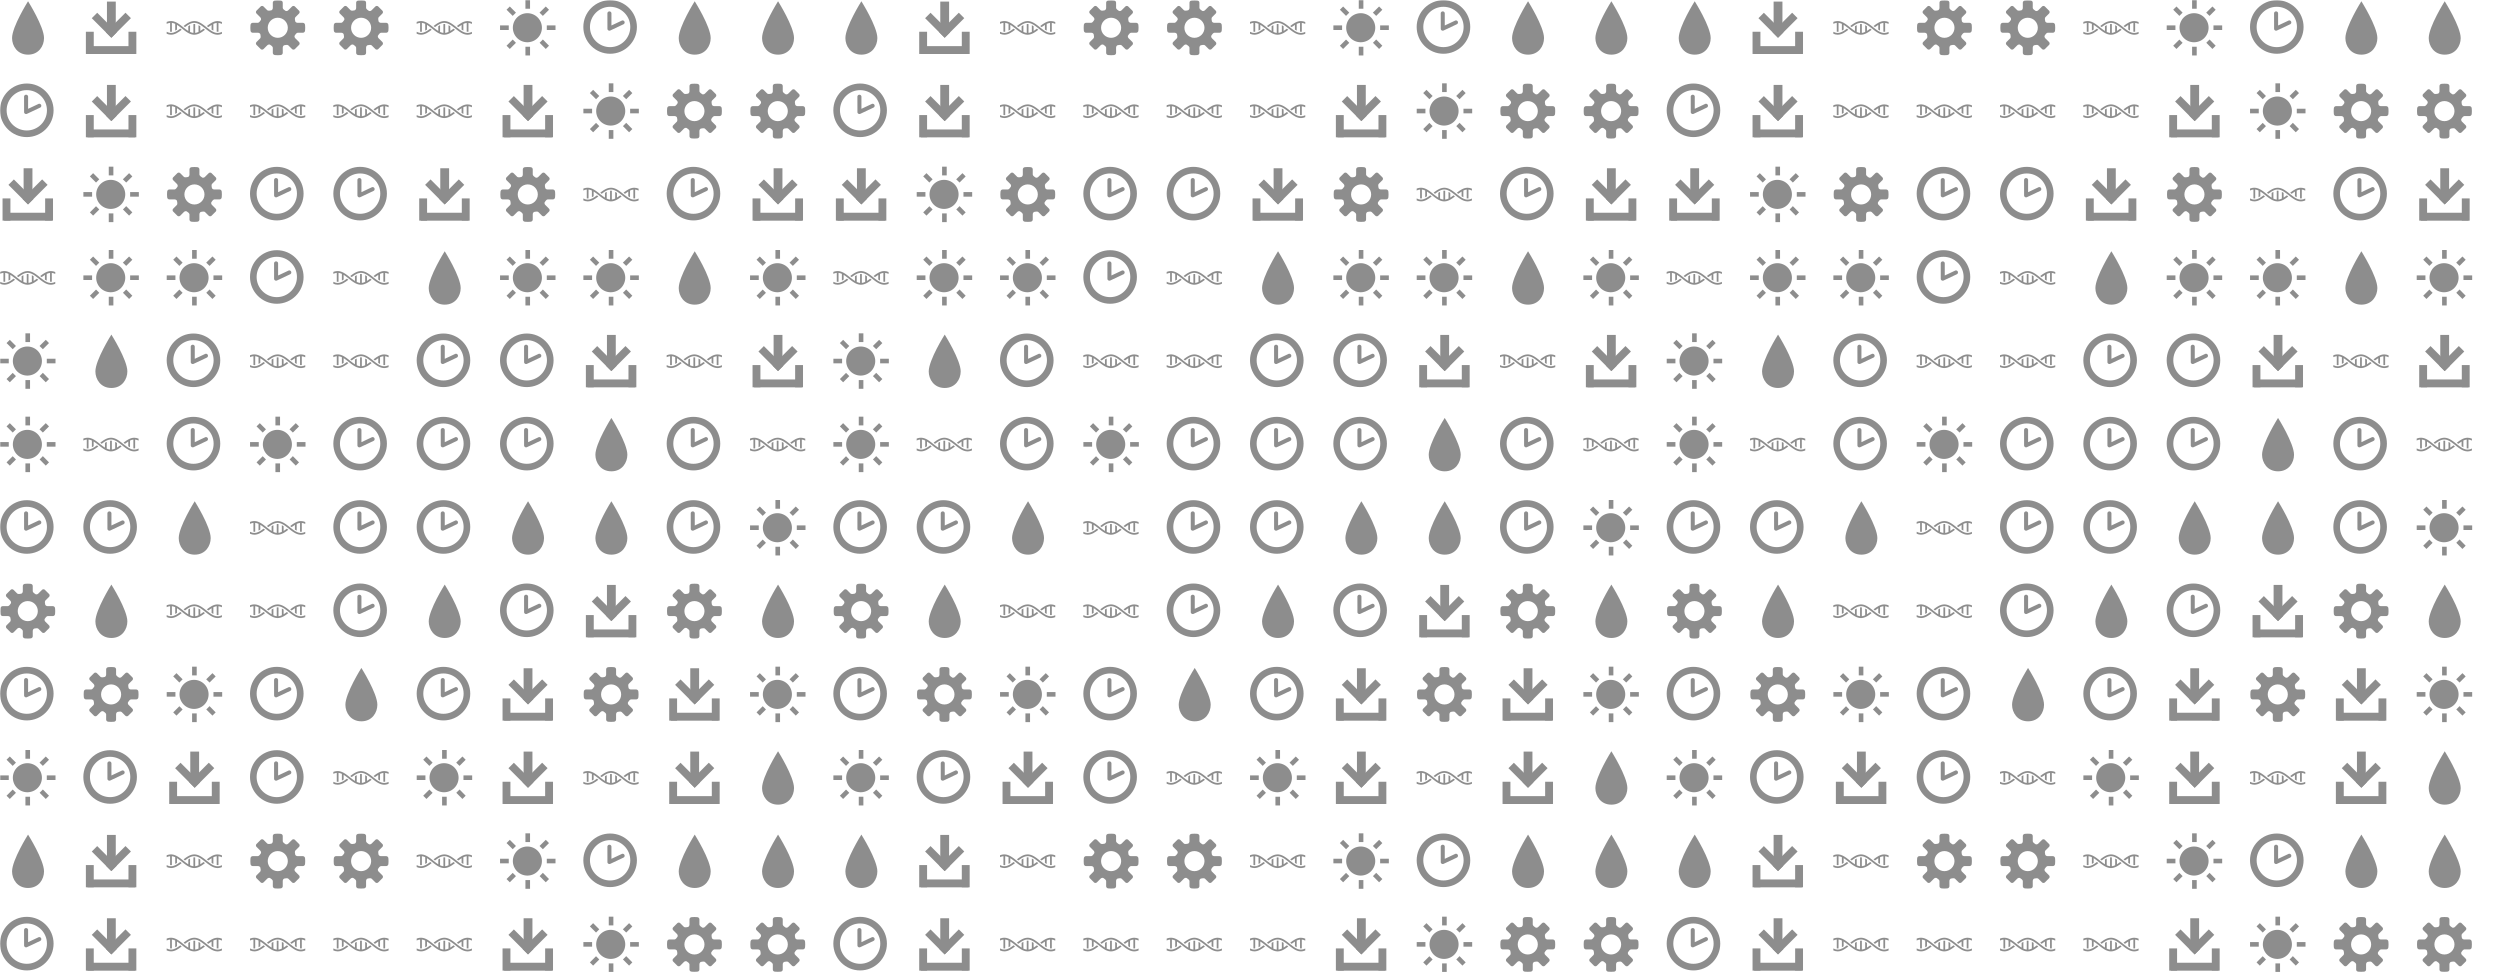 <svg xmlns="http://www.w3.org/2000/svg" version="1.1" xmlns:xlink="http://www.w3.org/1999/xlink" xmlns:svgjs="http://svgjs.dev/svgjs" width="1440" height="560" preserveAspectRatio="none" viewBox="0 0 1440 560">
    <g mask="url(&quot;#SvgjsMask1016&quot;)" fill="none">
        <use xlink:href="#SvgjsG1023" transform="translate(0, 0)" fill="rgba(141, 141, 141, 1)"></use>
        <use xlink:href="#SvgjsG1023" transform="translate(0, 480)" fill="rgba(141, 141, 141, 1)"></use>
        <use xlink:href="#SvgjsG1023" transform="translate(480, 0)" fill="rgba(141, 141, 141, 1)"></use>
        <use xlink:href="#SvgjsG1023" transform="translate(480, 480)" fill="rgba(141, 141, 141, 1)"></use>
        <use xlink:href="#SvgjsG1023" transform="translate(960, 0)" fill="rgba(141, 141, 141, 1)"></use>
        <use xlink:href="#SvgjsG1023" transform="translate(960, 480)" fill="rgba(141, 141, 141, 1)"></use>
    </g>
    <defs>
        <mask id="SvgjsMask1016">
            <rect width="1440" height="560" fill="#ffffff"></rect>
        </mask>
        <g id="SvgjsG1019">
            <path d="M6.498 9.304L12.139 3.663l1.565 1.566-5.641 5.641z"></path>
            <path d="M6.8 0.457h2.541v8.028H6.8z"></path>
            <path d="M8.072 10.876L2.429 5.238l1.563-1.566L9.636 9.313zM1.2 13.277h13.733v2.266H1.2z"></path>
            <path d="M0.733 9.143h2.267v6.4h-2.267z m12.267 0h2.267v6.4h-2.267z"></path>
        </g>
        <g id="SvgjsG1017">
            <path d="M3.474 10.969C3.474 7.665 8.077 0.361 8.077 0.361s4.602 7.305 4.602 10.608c0 2.247-1.506 4.771-4.602 4.771-3.095 0-4.603-2.524-4.603-4.771z" fill-rule="evenodd"></path>
        </g>
        <g id="SvgjsG1018">
            <path d="M7.713 15.485C3.459 15.485 0 12.025 0 7.768 0 3.513 3.459 0.051 7.713 0.051S15.432 3.513 15.432 7.768c0 4.257-3.465 7.716-7.719 7.717z m0-1.91c3.201 0 5.81-2.604 5.81-5.809 0-3.199-2.61-5.807-5.81-5.807-3.202 0-5.804 2.609-5.804 5.807-0.001 3.206 2.602 5.809 5.804 5.809z"></path>
            <path d="M7.753 8.787a0.574 0.574 0 0 1-0.554-0.042 0.578 0.578 0 0 1-0.259-0.399L6.931 3.862a0.58 0.58 0 0 1 1.162 0v3.478l2.975-1.4a0.578 0.578 0 0 1 0.773 0.275c0.138 0.292 0.011 0.637-0.276 0.774l-3.81 1.798z"></path>
        </g>
        <g id="SvgjsG1020">
            <path d="M11.986 8.245a46.749 46.749 0 0 1-0.521-0.411c-0.146-0.116-0.293-0.233-0.44-0.348-0.88-0.688-1.797-1.316-2.816-1.407A2.815 2.815 0 0 0 7.954 6.067c-0.086 0-0.171 0.011-0.255 0.018-1.022 0.093-1.942 0.717-2.826 1.408l0.093 0.073c0.108 0.085 0.213 0.168 0.32 0.252C6.165 7.137 7.021 6.576 7.954 6.576c0.93 0 1.784 0.558 2.66 1.236a35.098 35.098 0 0 1 0.535 0.421c0.142 0.113 0.283 0.226 0.426 0.338C12.532 9.32 13.531 10 14.658 10c0.437 0 0.854-0.104 1.257-0.273v-0.557c-0.409 0.197-0.825 0.32-1.257 0.32-0.934 0-1.792-0.563-2.672-1.245z"></path>
            <path d="M11.574 7.496c0.029 0.023 0.059 0.046 0.088 0.07 0.109 0.087 0.216 0.17 0.325 0.256 0.318-0.246 0.635-0.476 0.952-0.67v1.37c0.17 0.111 0.34 0.214 0.51 0.301V6.878c0.315-0.147 0.634-0.248 0.96-0.283v2.537c0.078 0.01 0.157 0.018 0.237 0.018 0.091 0 0.183-0.009 0.273-0.021V6.592c0.34 0.037 0.67 0.144 0.996 0.3V6.336C15.514 6.17 15.099 6.067 14.664 6.067c-1.128 0-2.13 0.68-3.09 1.429z m-7.248 1.08c-0.034-0.027-0.068-0.053-0.102-0.08-0.104-0.083-0.207-0.162-0.31-0.245-0.877 0.678-1.733 1.238-2.665 1.238C0.82 9.49 0.407 9.36 0 9.152v0.562C0.401 9.891 0.815 10 1.249 10c1.124 0 2.122-0.677 3.077-1.423z"></path>
            <path d="M0.989 9.133c0.084 0.011 0.17 0.019 0.254 0.02 0.086 0 0.171-0.008 0.256-0.02V6.592c0.329 0.035 0.65 0.136 0.967 0.285-0.002 0.012-0.007 0.023-0.007 0.036v1.903a5.818 5.818 0 0 0 0.51-0.303V7.152c0.487 0.3 0.971 0.684 1.467 1.08C5.525 9.101 6.652 10 7.948 10c1.123 0 2.121-0.675 3.078-1.42l-0.106-0.084c-0.103-0.082-0.205-0.161-0.306-0.242-0.313 0.242-0.622 0.466-0.934 0.658V7.564A5.816 5.816 0 0 0 9.17 7.261v1.893c0 0.01 0.004 0.019 0.005 0.029-0.316 0.149-0.637 0.252-0.965 0.288V6.937a1.97 1.97 0 0 0-0.267-0.02c-0.082 0-0.163 0.008-0.243 0.017v2.541c-0.33-0.035-0.652-0.136-0.969-0.283 0.002-0.013 0.006-0.024 0.006-0.039V7.248a5.629 5.629 0 0 0-0.51 0.302v1.368c-0.49-0.299-0.976-0.686-1.474-1.083C3.666 6.966 2.539 6.067 1.243 6.067c-0.432 0-0.844 0.096-1.243 0.251v0.55c0.324-0.144 0.652-0.244 0.989-0.278V9.133z"></path>
        </g>
        <g id="SvgjsG1021">
            <path d="M2.524 8.637H0.014V7.308h2.51v1.329zM3.656 4.576L1.884 2.804l0.935-0.935 1.772 1.772-0.935 0.935z m0 6.817l0.935 0.935-1.772 1.773-0.934-0.936 1.771-1.772z m4.997-8.884h-1.33V-0.002h1.33v2.511z m-1.33 10.952h1.33v2.51h-1.33v-2.509zM12.344 4.576l-0.96-0.935 1.796-1.772 0.935 0.935-1.772 1.772z m0 6.792l1.771 1.797-0.935 0.936-1.771-1.774 0.936-0.96z m3.643-4.06v1.329h-2.51V7.308h2.509z"></path>
            <path d="M3.702 7.984a4.184 4.184 0 1 0 8.368 0 4.184 4.184 0 1 0-8.368 0"></path>
        </g>
        <g id="SvgjsG1022">
            <path d="M15.233 9.431c0.295 0 0.569-0.239 0.61-0.532 0 0 0.056-0.411 0.056-0.899s-0.056-0.899-0.056-0.899c-0.041-0.292-0.315-0.531-0.61-0.53h-1.524c-0.295 0-0.602-0.188-0.681-0.418s-0.188-0.967 0.021-1.176l1.078-1.077c0.209-0.209 0.225-0.565 0.036-0.792l-1.268-1.268c-0.227-0.189-0.583-0.173-0.792 0.036l-1.078 1.077c-0.208 0.209-0.556 0.293-0.772 0.187s-0.822-0.552-0.821-0.847V0.767c0-0.295-0.239-0.569-0.531-0.61 0 0-0.411-0.057-0.9-0.056s-0.899 0.057-0.899 0.056c-0.293 0.04-0.532 0.315-0.532 0.61v1.524c0 0.295-0.188 0.601-0.418 0.681s-0.967 0.188-1.176-0.021l-1.078-1.078C3.689 1.665 3.333 1.649 3.107 1.837l-1.268 1.268c-0.189 0.227-0.173 0.583 0.036 0.792l1.077 1.078c0.209 0.209 0.293 0.556 0.187 0.772s-0.552 0.822-0.847 0.822H0.767c-0.295 0-0.569 0.239-0.61 0.531 0 0-0.057 0.411-0.056 0.899s0.057 0.899 0.056 0.9c0.04 0.293 0.315 0.532 0.61 0.532h1.525c0.295 0 0.601 0.188 0.681 0.417 0.079 0.23 0.188 0.967-0.02 1.176l-1.078 1.077C1.667 12.311 1.651 12.667 1.84 12.893l1.267 1.268c0.227 0.189 0.583 0.173 0.792-0.036l1.077-1.077c0.209-0.208 0.556-0.292 0.772-0.187s0.821 0.553 0.822 0.848v1.524c0 0.295 0.239 0.569 0.532 0.61 0 0 0.411 0.057 0.899 0.057s0.899-0.056 0.899-0.057c0.293-0.04 0.531-0.315 0.532-0.609v-1.524c0-0.295 0.188-0.602 0.418-0.681 0.23-0.079 0.967-0.188 1.176 0.021l1.077 1.077c0.209 0.209 0.565 0.225 0.792 0.036l1.268-1.267c0.189-0.227 0.173-0.583-0.036-0.792l-1.078-1.077c-0.209-0.209-0.293-0.557-0.186-0.773 0.106-0.216 0.552-0.822 0.847-0.822h1.525zM8 10.892c-1.597 0-2.891-1.294-2.891-2.892 0-1.596 1.295-2.891 2.891-2.891S10.892 6.404 10.892 8 9.597 10.892 8 10.892z"></path>
        </g>
        <g id="SvgjsG1023">
            <use xlink:href="#SvgjsG1017" transform="translate(0, 0) scale(2)" fill="rgba(141, 141, 141, 1)"></use>
            <use xlink:href="#SvgjsG1018" transform="translate(0, 48) scale(2)" fill="rgba(141, 141, 141, 1)"></use>
            <use xlink:href="#SvgjsG1019" transform="translate(0, 96) scale(2)" fill="rgba(141, 141, 141, 1)"></use>
            <use xlink:href="#SvgjsG1020" transform="translate(0, 144) scale(2)" fill="rgba(141, 141, 141, 1)"></use>
            <use xlink:href="#SvgjsG1021" transform="translate(0, 192) scale(2)" fill="rgba(141, 141, 141, 1)"></use>
            <use xlink:href="#SvgjsG1021" transform="translate(0, 240) scale(2)" fill="rgba(141, 141, 141, 1)"></use>
            <use xlink:href="#SvgjsG1018" transform="translate(0, 288) scale(2)" fill="rgba(141, 141, 141, 1)"></use>
            <use xlink:href="#SvgjsG1022" transform="translate(0, 336) scale(2)" fill="rgba(141, 141, 141, 1)"></use>
            <use xlink:href="#SvgjsG1018" transform="translate(0, 384) scale(2)" fill="rgba(141, 141, 141, 1)"></use>
            <use xlink:href="#SvgjsG1021" transform="translate(0, 432) scale(2)" fill="rgba(141, 141, 141, 1)"></use>
            <use xlink:href="#SvgjsG1019" transform="translate(48, 0) scale(2)" fill="rgba(141, 141, 141, 1)"></use>
            <use xlink:href="#SvgjsG1019" transform="translate(48, 48) scale(2)" fill="rgba(141, 141, 141, 1)"></use>
            <use xlink:href="#SvgjsG1021" transform="translate(48, 96) scale(2)" fill="rgba(141, 141, 141, 1)"></use>
            <use xlink:href="#SvgjsG1021" transform="translate(48, 144) scale(2)" fill="rgba(141, 141, 141, 1)"></use>
            <use xlink:href="#SvgjsG1017" transform="translate(48, 192) scale(2)" fill="rgba(141, 141, 141, 1)"></use>
            <use xlink:href="#SvgjsG1020" transform="translate(48, 240) scale(2)" fill="rgba(141, 141, 141, 1)"></use>
            <use xlink:href="#SvgjsG1018" transform="translate(48, 288) scale(2)" fill="rgba(141, 141, 141, 1)"></use>
            <use xlink:href="#SvgjsG1017" transform="translate(48, 336) scale(2)" fill="rgba(141, 141, 141, 1)"></use>
            <use xlink:href="#SvgjsG1022" transform="translate(48, 384) scale(2)" fill="rgba(141, 141, 141, 1)"></use>
            <use xlink:href="#SvgjsG1018" transform="translate(48, 432) scale(2)" fill="rgba(141, 141, 141, 1)"></use>
            <use xlink:href="#SvgjsG1020" transform="translate(96, 0) scale(2)" fill="rgba(141, 141, 141, 1)"></use>
            <use xlink:href="#SvgjsG1020" transform="translate(96, 48) scale(2)" fill="rgba(141, 141, 141, 1)"></use>
            <use xlink:href="#SvgjsG1022" transform="translate(96, 96) scale(2)" fill="rgba(141, 141, 141, 1)"></use>
            <use xlink:href="#SvgjsG1021" transform="translate(96, 144) scale(2)" fill="rgba(141, 141, 141, 1)"></use>
            <use xlink:href="#SvgjsG1018" transform="translate(96, 192) scale(2)" fill="rgba(141, 141, 141, 1)"></use>
            <use xlink:href="#SvgjsG1018" transform="translate(96, 240) scale(2)" fill="rgba(141, 141, 141, 1)"></use>
            <use xlink:href="#SvgjsG1017" transform="translate(96, 288) scale(2)" fill="rgba(141, 141, 141, 1)"></use>
            <use xlink:href="#SvgjsG1020" transform="translate(96, 336) scale(2)" fill="rgba(141, 141, 141, 1)"></use>
            <use xlink:href="#SvgjsG1021" transform="translate(96, 384) scale(2)" fill="rgba(141, 141, 141, 1)"></use>
            <use xlink:href="#SvgjsG1019" transform="translate(96, 432) scale(2)" fill="rgba(141, 141, 141, 1)"></use>
            <use xlink:href="#SvgjsG1022" transform="translate(144, 0) scale(2)" fill="rgba(141, 141, 141, 1)"></use>
            <use xlink:href="#SvgjsG1020" transform="translate(144, 48) scale(2)" fill="rgba(141, 141, 141, 1)"></use>
            <use xlink:href="#SvgjsG1018" transform="translate(144, 96) scale(2)" fill="rgba(141, 141, 141, 1)"></use>
            <use xlink:href="#SvgjsG1018" transform="translate(144, 144) scale(2)" fill="rgba(141, 141, 141, 1)"></use>
            <use xlink:href="#SvgjsG1020" transform="translate(144, 192) scale(2)" fill="rgba(141, 141, 141, 1)"></use>
            <use xlink:href="#SvgjsG1021" transform="translate(144, 240) scale(2)" fill="rgba(141, 141, 141, 1)"></use>
            <use xlink:href="#SvgjsG1020" transform="translate(144, 288) scale(2)" fill="rgba(141, 141, 141, 1)"></use>
            <use xlink:href="#SvgjsG1020" transform="translate(144, 336) scale(2)" fill="rgba(141, 141, 141, 1)"></use>
            <use xlink:href="#SvgjsG1018" transform="translate(144, 384) scale(2)" fill="rgba(141, 141, 141, 1)"></use>
            <use xlink:href="#SvgjsG1018" transform="translate(144, 432) scale(2)" fill="rgba(141, 141, 141, 1)"></use>
            <use xlink:href="#SvgjsG1022" transform="translate(192, 0) scale(2)" fill="rgba(141, 141, 141, 1)"></use>
            <use xlink:href="#SvgjsG1020" transform="translate(192, 48) scale(2)" fill="rgba(141, 141, 141, 1)"></use>
            <use xlink:href="#SvgjsG1018" transform="translate(192, 96) scale(2)" fill="rgba(141, 141, 141, 1)"></use>
            <use xlink:href="#SvgjsG1020" transform="translate(192, 144) scale(2)" fill="rgba(141, 141, 141, 1)"></use>
            <use xlink:href="#SvgjsG1020" transform="translate(192, 192) scale(2)" fill="rgba(141, 141, 141, 1)"></use>
            <use xlink:href="#SvgjsG1018" transform="translate(192, 240) scale(2)" fill="rgba(141, 141, 141, 1)"></use>
            <use xlink:href="#SvgjsG1018" transform="translate(192, 288) scale(2)" fill="rgba(141, 141, 141, 1)"></use>
            <use xlink:href="#SvgjsG1018" transform="translate(192, 336) scale(2)" fill="rgba(141, 141, 141, 1)"></use>
            <use xlink:href="#SvgjsG1017" transform="translate(192, 384) scale(2)" fill="rgba(141, 141, 141, 1)"></use>
            <use xlink:href="#SvgjsG1020" transform="translate(192, 432) scale(2)" fill="rgba(141, 141, 141, 1)"></use>
            <use xlink:href="#SvgjsG1020" transform="translate(240, 0) scale(2)" fill="rgba(141, 141, 141, 1)"></use>
            <use xlink:href="#SvgjsG1020" transform="translate(240, 48) scale(2)" fill="rgba(141, 141, 141, 1)"></use>
            <use xlink:href="#SvgjsG1019" transform="translate(240, 96) scale(2)" fill="rgba(141, 141, 141, 1)"></use>
            <use xlink:href="#SvgjsG1017" transform="translate(240, 144) scale(2)" fill="rgba(141, 141, 141, 1)"></use>
            <use xlink:href="#SvgjsG1018" transform="translate(240, 192) scale(2)" fill="rgba(141, 141, 141, 1)"></use>
            <use xlink:href="#SvgjsG1018" transform="translate(240, 240) scale(2)" fill="rgba(141, 141, 141, 1)"></use>
            <use xlink:href="#SvgjsG1018" transform="translate(240, 288) scale(2)" fill="rgba(141, 141, 141, 1)"></use>
            <use xlink:href="#SvgjsG1017" transform="translate(240, 336) scale(2)" fill="rgba(141, 141, 141, 1)"></use>
            <use xlink:href="#SvgjsG1018" transform="translate(240, 384) scale(2)" fill="rgba(141, 141, 141, 1)"></use>
            <use xlink:href="#SvgjsG1021" transform="translate(240, 432) scale(2)" fill="rgba(141, 141, 141, 1)"></use>
            <use xlink:href="#SvgjsG1021" transform="translate(288, 0) scale(2)" fill="rgba(141, 141, 141, 1)"></use>
            <use xlink:href="#SvgjsG1019" transform="translate(288, 48) scale(2)" fill="rgba(141, 141, 141, 1)"></use>
            <use xlink:href="#SvgjsG1022" transform="translate(288, 96) scale(2)" fill="rgba(141, 141, 141, 1)"></use>
            <use xlink:href="#SvgjsG1021" transform="translate(288, 144) scale(2)" fill="rgba(141, 141, 141, 1)"></use>
            <use xlink:href="#SvgjsG1018" transform="translate(288, 192) scale(2)" fill="rgba(141, 141, 141, 1)"></use>
            <use xlink:href="#SvgjsG1018" transform="translate(288, 240) scale(2)" fill="rgba(141, 141, 141, 1)"></use>
            <use xlink:href="#SvgjsG1017" transform="translate(288, 288) scale(2)" fill="rgba(141, 141, 141, 1)"></use>
            <use xlink:href="#SvgjsG1018" transform="translate(288, 336) scale(2)" fill="rgba(141, 141, 141, 1)"></use>
            <use xlink:href="#SvgjsG1019" transform="translate(288, 384) scale(2)" fill="rgba(141, 141, 141, 1)"></use>
            <use xlink:href="#SvgjsG1019" transform="translate(288, 432) scale(2)" fill="rgba(141, 141, 141, 1)"></use>
            <use xlink:href="#SvgjsG1018" transform="translate(336, 0) scale(2)" fill="rgba(141, 141, 141, 1)"></use>
            <use xlink:href="#SvgjsG1021" transform="translate(336, 48) scale(2)" fill="rgba(141, 141, 141, 1)"></use>
            <use xlink:href="#SvgjsG1020" transform="translate(336, 96) scale(2)" fill="rgba(141, 141, 141, 1)"></use>
            <use xlink:href="#SvgjsG1021" transform="translate(336, 144) scale(2)" fill="rgba(141, 141, 141, 1)"></use>
            <use xlink:href="#SvgjsG1019" transform="translate(336, 192) scale(2)" fill="rgba(141, 141, 141, 1)"></use>
            <use xlink:href="#SvgjsG1017" transform="translate(336, 240) scale(2)" fill="rgba(141, 141, 141, 1)"></use>
            <use xlink:href="#SvgjsG1017" transform="translate(336, 288) scale(2)" fill="rgba(141, 141, 141, 1)"></use>
            <use xlink:href="#SvgjsG1019" transform="translate(336, 336) scale(2)" fill="rgba(141, 141, 141, 1)"></use>
            <use xlink:href="#SvgjsG1022" transform="translate(336, 384) scale(2)" fill="rgba(141, 141, 141, 1)"></use>
            <use xlink:href="#SvgjsG1020" transform="translate(336, 432) scale(2)" fill="rgba(141, 141, 141, 1)"></use>
            <use xlink:href="#SvgjsG1017" transform="translate(384, 0) scale(2)" fill="rgba(141, 141, 141, 1)"></use>
            <use xlink:href="#SvgjsG1022" transform="translate(384, 48) scale(2)" fill="rgba(141, 141, 141, 1)"></use>
            <use xlink:href="#SvgjsG1018" transform="translate(384, 96) scale(2)" fill="rgba(141, 141, 141, 1)"></use>
            <use xlink:href="#SvgjsG1017" transform="translate(384, 144) scale(2)" fill="rgba(141, 141, 141, 1)"></use>
            <use xlink:href="#SvgjsG1020" transform="translate(384, 192) scale(2)" fill="rgba(141, 141, 141, 1)"></use>
            <use xlink:href="#SvgjsG1018" transform="translate(384, 240) scale(2)" fill="rgba(141, 141, 141, 1)"></use>
            <use xlink:href="#SvgjsG1018" transform="translate(384, 288) scale(2)" fill="rgba(141, 141, 141, 1)"></use>
            <use xlink:href="#SvgjsG1022" transform="translate(384, 336) scale(2)" fill="rgba(141, 141, 141, 1)"></use>
            <use xlink:href="#SvgjsG1019" transform="translate(384, 384) scale(2)" fill="rgba(141, 141, 141, 1)"></use>
            <use xlink:href="#SvgjsG1019" transform="translate(384, 432) scale(2)" fill="rgba(141, 141, 141, 1)"></use>
            <use xlink:href="#SvgjsG1017" transform="translate(432, 0) scale(2)" fill="rgba(141, 141, 141, 1)"></use>
            <use xlink:href="#SvgjsG1022" transform="translate(432, 48) scale(2)" fill="rgba(141, 141, 141, 1)"></use>
            <use xlink:href="#SvgjsG1019" transform="translate(432, 96) scale(2)" fill="rgba(141, 141, 141, 1)"></use>
            <use xlink:href="#SvgjsG1021" transform="translate(432, 144) scale(2)" fill="rgba(141, 141, 141, 1)"></use>
            <use xlink:href="#SvgjsG1019" transform="translate(432, 192) scale(2)" fill="rgba(141, 141, 141, 1)"></use>
            <use xlink:href="#SvgjsG1020" transform="translate(432, 240) scale(2)" fill="rgba(141, 141, 141, 1)"></use>
            <use xlink:href="#SvgjsG1021" transform="translate(432, 288) scale(2)" fill="rgba(141, 141, 141, 1)"></use>
            <use xlink:href="#SvgjsG1017" transform="translate(432, 336) scale(2)" fill="rgba(141, 141, 141, 1)"></use>
            <use xlink:href="#SvgjsG1021" transform="translate(432, 384) scale(2)" fill="rgba(141, 141, 141, 1)"></use>
            <use xlink:href="#SvgjsG1017" transform="translate(432, 432) scale(2)" fill="rgba(141, 141, 141, 1)"></use>
        </g>
    </defs>
</svg>